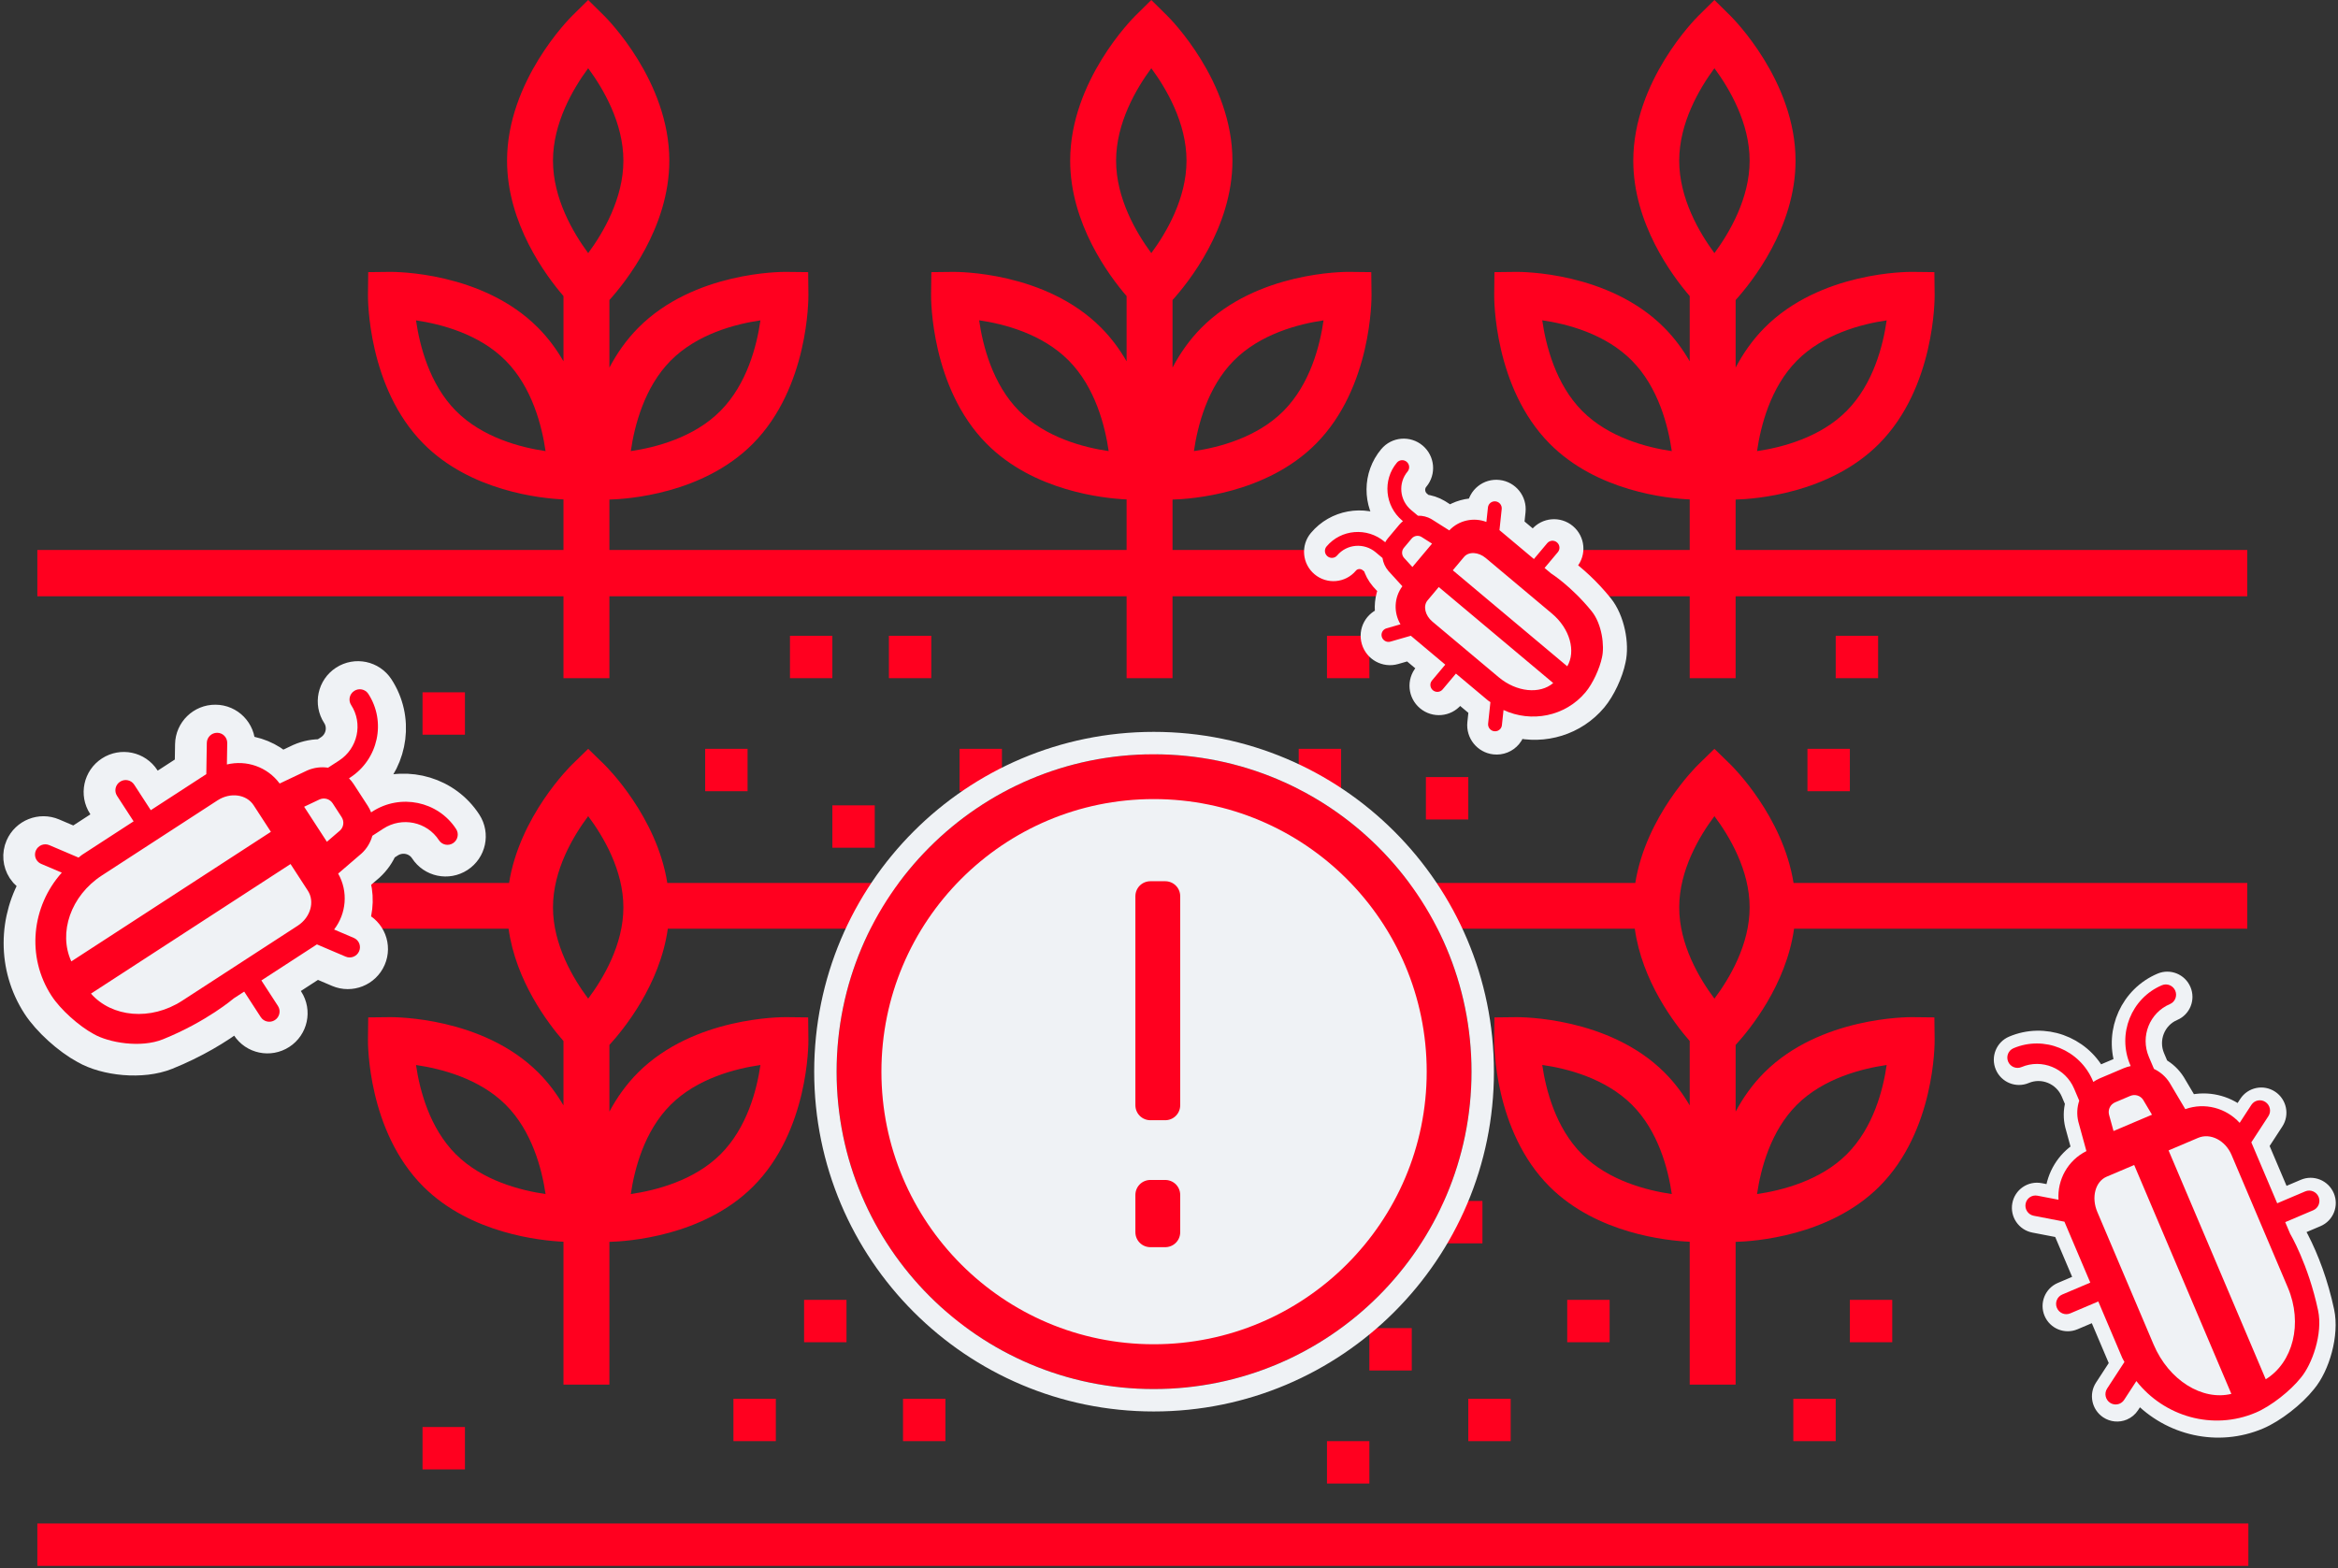 <?xml version="1.0" encoding="UTF-8"?>
<svg width="313px" height="210px" viewBox="0 0 313 210" version="1.1" xmlns="http://www.w3.org/2000/svg" xmlns:xlink="http://www.w3.org/1999/xlink">
    <rect x="0" y="0" width="313" height="210" fill="#333333" stroke="none"/>
    <!-- Generator: sketchtool 50.2 (55047) - http://www.bohemiancoding.com/sketch -->
    <title>4D3B3566-B5FB-438D-87D2-81FE026EF005</title>
    <desc>Created with sketchtool.</desc>
    <defs>
        <path d="M42.458,0 C18.997,0 0,19.04 0,42.5 C0,65.96 18.997,85 42.458,85 C65.96,85 85,65.96 85,42.5 C85,19.04 65.96,0 42.458,0 Z" id="path-1"></path>
    </defs>
    <g id="Emails/Estaticas" stroke="none" stroke-width="1" fill="none" fill-rule="evenodd">
        <g id="sin_conexión" transform="translate(-486, -260)">
            <g id="error" transform="translate(477, 260)">
                <g id="planting" transform="translate(14, 0)" fill="#FF001F" fill-rule="nonzero">
                    <path d="M246.576,59.406 C254.048,51.863 254.005,39.976 254,39.474 L253.966,36.439 L250.96,36.405 C250.446,36.402 238.687,36.357 231.215,43.9 C229.605,45.524 228.346,47.35 227.359,49.221 L227.359,40.175 C229.432,37.88 235.379,30.514 235.379,21.515 C235.379,10.847 227.022,2.474 226.667,2.122 L224.518,0 L222.368,2.122 C222.013,2.473 213.656,10.847 213.656,21.515 C213.656,29.913 218.834,36.887 221.211,39.646 L221.211,48.379 C220.301,46.805 219.188,45.279 217.821,43.9 C210.348,36.356 198.586,36.412 198.076,36.405 L195.069,36.439 L195.036,39.474 C195.03,39.976 194.988,51.862 202.46,59.406 C208.77,65.775 218.146,66.735 221.211,66.876 L221.211,73.641 L151.972,73.641 L151.972,66.893 C154.401,66.828 164.509,66.147 171.189,59.406 C178.661,51.863 178.618,39.976 178.613,39.474 L178.58,36.439 L175.573,36.405 C175.068,36.402 163.3,36.357 155.827,43.9 C154.218,45.524 152.959,47.35 151.972,49.221 L151.972,40.175 C154.045,37.88 159.992,30.514 159.992,21.515 C159.992,10.847 151.635,2.474 151.28,2.123 L149.13,0 L146.981,2.123 C146.626,2.474 138.269,10.847 138.269,21.515 C138.269,29.914 143.446,36.888 145.824,39.647 L145.824,48.379 C144.914,46.805 143.8,45.28 142.434,43.9 C134.961,36.357 123.196,36.412 122.688,36.406 L119.682,36.439 L119.648,39.474 C119.643,39.977 119.6,51.863 127.073,59.406 C133.383,65.776 142.759,66.735 145.824,66.876 L145.824,73.642 L76.584,73.642 L76.584,66.893 C79.013,66.829 89.122,66.147 95.802,59.406 C103.274,51.863 103.231,39.977 103.226,39.474 L103.193,36.439 L100.186,36.406 C99.677,36.403 87.913,36.358 80.44,43.9 C78.831,45.525 77.572,47.352 76.584,49.222 L76.584,40.175 C78.658,37.88 84.605,30.514 84.605,21.515 C84.605,10.847 76.248,2.474 75.893,2.122 L73.743,0 L71.594,2.122 C71.238,2.473 62.882,10.847 62.882,21.515 C62.882,29.913 68.059,36.887 70.437,39.646 L70.437,48.379 C69.526,46.805 68.413,45.279 67.047,43.9 C59.573,36.356 47.805,36.412 47.301,36.405 L44.295,36.439 L44.261,39.474 C44.256,39.976 44.212,51.862 51.686,59.406 C57.996,65.775 67.372,66.735 70.436,66.876 L70.436,73.641 L0,73.641 L0,79.847 L70.436,79.847 L70.436,90.811 L76.584,90.811 L76.584,79.847 L145.823,79.847 L145.823,90.811 L151.971,90.811 L151.971,79.847 L221.21,79.847 L221.21,90.811 L227.358,90.811 L227.358,79.847 L295.85,79.847 L295.85,73.641 L227.358,73.641 L227.358,66.893 C229.788,66.828 239.896,66.147 246.576,59.406 Z M235.563,48.288 C239.108,44.709 244.246,43.386 247.577,42.897 C247.1,46.252 245.795,51.416 242.228,55.017 C238.686,58.591 233.558,59.915 230.224,60.405 C230.71,57.04 232.021,51.863 235.563,48.288 Z M206.808,55.017 C203.262,51.438 201.951,46.252 201.467,42.889 C204.79,43.37 209.906,44.688 213.473,48.289 C217.015,51.864 218.326,57.04 218.811,60.406 C215.477,59.915 210.348,58.591 206.808,55.017 Z M160.175,48.288 C163.721,44.709 168.858,43.386 172.19,42.897 C171.713,46.252 170.408,51.416 166.841,55.017 C163.299,58.591 158.171,59.915 154.836,60.405 C155.323,57.04 156.634,51.863 160.175,48.288 Z M131.42,55.017 C127.875,51.438 126.564,46.252 126.08,42.889 C129.403,43.37 134.519,44.688 138.086,48.289 C141.627,51.864 142.939,57.04 143.424,60.406 C140.09,59.915 134.962,58.591 131.42,55.017 Z M84.788,48.288 C88.333,44.709 93.471,43.386 96.803,42.897 C96.326,46.252 95.021,51.416 91.453,55.017 C87.912,58.591 82.784,59.915 79.449,60.405 C79.935,57.04 81.247,51.863 84.788,48.288 Z M56.033,55.017 C52.491,51.441 51.179,46.263 50.694,42.9 C54.028,43.39 59.157,44.714 62.698,48.289 C66.24,51.863 67.551,57.04 68.037,60.406 C64.703,59.915 59.574,58.591 56.033,55.017 Z M73.743,33.894 C71.729,31.167 69.03,26.571 69.03,21.515 C69.03,16.459 71.73,11.861 73.743,9.136 C75.758,11.863 78.457,16.46 78.457,21.515 C78.456,26.571 75.757,31.167 73.743,33.894 Z M149.13,33.894 C147.116,31.167 144.417,26.571 144.417,21.515 C144.417,16.459 147.117,11.861 149.13,9.136 C151.145,11.863 153.844,16.46 153.844,21.515 C153.844,26.571 151.145,31.167 149.13,33.894 Z M219.804,21.515 C219.804,16.459 222.505,11.861 224.518,9.136 C226.532,11.863 229.232,16.46 229.232,21.515 C229.232,26.57 226.532,31.167 224.518,33.894 C222.504,31.167 219.804,26.571 219.804,21.515 Z" id="Shape"></path>
                    <path d="M254,139.229 L253.966,136.233 L250.96,136.2 C250.446,136.2 238.688,136.153 231.215,143.596 C229.606,145.2 228.346,147.002 227.359,148.849 L227.359,139.921 C229.206,137.904 234.123,131.917 235.178,124.358 L295.852,124.358 L295.852,118.233 L235.111,118.233 C233.689,109.31 226.985,102.674 226.668,102.365 L224.518,100.27 L222.369,102.365 C222.051,102.674 215.347,109.311 213.925,118.233 L159.724,118.233 C158.301,109.31 151.598,102.674 151.28,102.365 L149.131,100.27 L146.981,102.365 C146.664,102.674 139.96,109.311 138.538,118.233 L84.336,118.233 C82.914,109.31 76.21,102.674 75.893,102.365 L73.743,100.27 L71.594,102.365 C71.276,102.674 64.572,109.311 63.15,118.233 L0,118.233 L0,124.358 L63.084,124.358 C64.059,131.351 68.338,136.995 70.436,139.399 L70.436,148.017 C69.526,146.464 68.413,144.958 67.046,143.596 C59.573,136.152 47.806,136.208 47.301,136.2 L44.295,136.233 L44.261,139.229 C44.256,139.724 44.212,151.455 51.686,158.9 C57.996,165.187 67.372,166.134 70.436,166.273 L70.436,185.405 L76.584,185.405 L76.584,166.29 C79.013,166.226 89.122,165.554 95.801,158.9 C103.273,151.456 103.231,139.724 103.225,139.229 L103.192,136.233 L100.185,136.2 C99.677,136.2 87.913,136.153 80.44,143.597 C78.831,145.2 77.571,147.003 76.584,148.849 L76.584,139.921 C78.431,137.904 83.348,131.917 84.403,124.358 L138.471,124.358 C139.446,131.351 143.726,136.996 145.824,139.399 L145.824,148.018 C144.913,146.464 143.8,144.958 142.434,143.597 C134.961,136.152 123.196,136.208 122.688,136.2 L119.681,136.233 L119.648,139.229 C119.643,139.725 119.6,151.456 127.073,158.901 C133.383,165.187 142.759,166.134 145.824,166.274 L145.824,185.405 L151.971,185.405 L151.971,166.29 C154.4,166.227 164.509,165.554 171.188,158.901 C178.661,151.456 178.618,139.725 178.613,139.229 L178.58,136.233 L175.573,136.2 C175.068,136.2 163.3,136.153 155.827,143.597 C154.218,145.2 152.959,147.003 151.971,148.849 L151.971,139.922 C153.818,137.905 158.735,131.918 159.79,124.359 L213.858,124.359 C214.833,131.352 219.112,136.996 221.21,139.399 L221.21,148.019 C220.3,146.465 219.187,144.959 217.82,143.597 C210.348,136.153 198.585,136.209 198.075,136.201 L195.068,136.234 L195.035,139.229 C195.03,139.725 194.987,151.456 202.46,158.901 C208.77,165.188 218.146,166.135 221.21,166.274 L221.21,185.405 L227.358,185.405 L227.358,166.291 C229.787,166.227 239.896,165.554 246.575,158.901 C254.048,151.455 254.005,139.724 254,139.229 Z M56.033,154.569 C52.491,151.04 51.179,145.929 50.694,142.61 C54.028,143.093 59.157,144.4 62.698,147.928 C66.24,151.456 67.551,156.565 68.037,159.887 C64.703,159.403 59.574,158.097 56.033,154.569 Z M84.788,147.928 C88.333,144.396 93.471,143.09 96.803,142.608 C96.326,145.918 95.021,151.015 91.454,154.569 C87.912,158.097 82.784,159.404 79.449,159.887 C79.936,156.565 81.247,151.456 84.788,147.928 Z M73.743,133.721 C71.729,131.03 69.03,126.493 69.03,121.504 C69.03,116.514 71.73,111.976 73.743,109.286 C75.758,111.977 78.457,116.514 78.457,121.504 C78.456,126.493 75.757,131.03 73.743,133.721 Z M131.42,154.569 C127.875,151.037 126.564,145.918 126.08,142.599 C129.403,143.074 134.519,144.374 138.086,147.929 C141.628,151.457 142.939,156.566 143.425,159.888 C140.09,159.403 134.962,158.097 131.42,154.569 Z M160.175,147.928 C163.721,144.396 168.858,143.09 172.191,142.608 C171.713,145.918 170.408,151.015 166.841,154.569 C163.299,158.097 158.171,159.404 154.836,159.887 C155.323,156.565 156.634,151.456 160.175,147.928 Z M149.131,133.721 C147.116,131.03 144.417,126.493 144.417,121.504 C144.417,116.514 147.117,111.976 149.131,109.286 C151.145,111.977 153.844,116.514 153.844,121.504 C153.844,126.493 151.145,131.03 149.131,133.721 Z M206.808,154.569 C203.262,151.037 201.952,145.918 201.468,142.599 C204.791,143.074 209.906,144.374 213.474,147.928 C217.015,151.457 218.327,156.566 218.812,159.888 C215.478,159.403 210.349,158.097 206.808,154.569 Z M224.518,133.721 C222.504,131.03 219.805,126.493 219.805,121.504 C219.805,116.514 222.505,111.976 224.518,109.286 C226.533,111.977 229.232,116.514 229.232,121.504 C229.232,126.493 226.533,131.03 224.518,133.721 Z M242.229,154.569 C238.687,158.097 233.559,159.404 230.224,159.887 C230.71,156.565 232.022,151.456 235.563,147.928 C239.108,144.396 244.246,143.09 247.578,142.608 C247.101,145.918 245.796,151.015 242.229,154.569 Z" id="Shape"></path>
                    <polygon id="Rectangle-path" points="0 204 296 204 296 209.676 0 209.676"></polygon>
                    <rect id="Rectangle-path" x="51.568" y="92.703" width="5.676" height="5.676"></rect>
                    <rect id="Rectangle-path" x="106.432" y="107.838" width="5.676" height="5.676"></rect>
                    <rect id="Rectangle-path" x="89.405" y="100.27" width="5.676" height="5.676"></rect>
                    <rect id="Rectangle-path" x="100.757" y="85.135" width="5.676" height="5.676"></rect>
                    <rect id="Rectangle-path" x="123.459" y="100.27" width="5.676" height="5.676"></rect>
                    <rect id="Rectangle-path" x="114" y="85.135" width="5.676" height="5.676"></rect>
                    <rect id="Rectangle-path" x="93.189" y="187.297" width="5.676" height="5.676"></rect>
                    <rect id="Rectangle-path" x="51.568" y="191.081" width="5.676" height="5.676"></rect>
                    <rect id="Rectangle-path" x="102.649" y="174.054" width="5.676" height="5.676"></rect>
                    <rect id="Rectangle-path" x="114" y="160.811" width="5.676" height="5.676"></rect>
                    <rect id="Rectangle-path" x="108.324" y="145.676" width="5.676" height="5.676"></rect>
                    <rect id="Rectangle-path" x="115.892" y="187.297" width="5.676" height="5.676"></rect>
                    <rect id="Rectangle-path" x="121.568" y="172.162" width="5.676" height="5.676"></rect>
                    <rect id="Rectangle-path" x="165.081" y="170.27" width="5.676" height="5.676"></rect>
                    <rect id="Rectangle-path" x="172.649" y="192.973" width="5.676" height="5.676"></rect>
                    <rect id="Rectangle-path" x="178.324" y="177.838" width="5.676" height="5.676"></rect>
                    <rect id="Rectangle-path" x="187.784" y="160.811" width="5.676" height="5.676"></rect>
                    <rect id="Rectangle-path" x="184" y="145.676" width="5.676" height="5.676"></rect>
                    <rect id="Rectangle-path" x="191.568" y="187.297" width="5.676" height="5.676"></rect>
                    <rect id="Rectangle-path" x="204.811" y="174.054" width="5.676" height="5.676"></rect>
                    <rect id="Rectangle-path" x="235.081" y="187.297" width="5.676" height="5.676"></rect>
                    <rect id="Rectangle-path" x="242.649" y="174.054" width="5.676" height="5.676"></rect>
                    <rect id="Rectangle-path" x="168.865" y="100.27" width="5.676" height="5.676"></rect>
                    <rect id="Rectangle-path" x="172.649" y="85.135" width="5.676" height="5.676"></rect>
                    <rect id="Rectangle-path" x="185.892" y="104.054" width="5.676" height="5.676"></rect>
                    <rect id="Rectangle-path" x="191.568" y="85.135" width="5.676" height="5.676"></rect>
                    <rect id="Rectangle-path" x="240.757" y="85.135" width="5.676" height="5.676"></rect>
                    <rect id="Rectangle-path" x="236.973" y="100.27" width="5.676" height="5.676"></rect>
                </g>
                <g id="Group-3" transform="translate(300.105, 162.393) rotate(-69) translate(-300.105, -162.393) translate(265.605, 128.393)">
                    <path d="M46.532,42.691 C46.532,42.691 46.532,42.69 46.532,42.69 C46.532,42.69 46.532,42.69 46.532,42.69 Z M48.523,42.493 C48.532,42.566 48.532,42.566 48.544,42.677 C48.565,42.874 48.586,43.103 48.606,43.363 C48.823,46.27 48.688,49.813 47.94,53.673 C47.324,56.85 44.409,60.43 41.798,61.758 C39.642,62.934 36.295,63.829 33.931,63.829 C27.792,63.829 22.427,59.932 20.322,54.267 L18.93,55.203 C18.538,55.466 18.084,55.602 17.622,55.602 C16.837,55.602 16.097,55.212 15.655,54.543 C14.936,53.455 15.227,51.988 16.309,51.26 L19.341,49.221 C19.34,49.188 19.339,49.154 19.339,49.118 L19.339,41.891 L16.261,41.891 C14.956,41.891 13.902,40.828 13.902,39.52 C13.902,38.212 14.956,37.149 16.261,37.149 L19.339,37.149 L19.339,29.817 L16.309,27.779 C15.227,27.052 14.936,25.585 15.653,24.5 C16.372,23.403 17.84,23.109 18.933,23.838 L20.329,24.777 C21.467,22.696 23.494,21.227 25.854,20.831 L26.299,17.524 C26.466,16.512 26.879,15.58 27.494,14.786 L27.494,13.387 C27.494,10.958 25.538,8.984 23.139,8.984 C21.833,8.984 20.778,7.921 20.778,6.613 C20.778,5.304 21.832,4.242 23.137,4.242 C27.837,4.242 31.709,7.856 32.167,12.468 C32.172,12.468 32.177,12.468 32.182,12.468 L35.681,12.468 C35.685,12.468 35.69,12.468 35.695,12.468 C36.153,7.856 40.025,4.242 44.724,4.242 C46.029,4.242 47.084,5.304 47.084,6.613 C47.084,7.921 46.031,8.984 44.725,8.984 C42.326,8.984 40.368,10.958 40.368,13.387 L40.368,14.777 C40.98,15.563 41.392,16.489 41.562,17.514 L42.008,20.831 C44.369,21.227 46.395,22.696 47.533,24.777 L48.932,23.836 C50.02,23.108 51.488,23.403 52.207,24.496 C52.926,25.585 52.635,27.052 51.554,27.779 L48.523,29.817 L48.523,37.148 L51.601,37.148 C52.906,37.148 53.96,38.211 53.96,39.52 C53.96,40.828 52.906,41.891 51.601,41.891 L48.523,41.891 L48.523,42.493 Z" id="Shape" stroke="#EFF2F5" stroke-width="2" fill="#EFF2F5" stroke-linecap="round" stroke-linejoin="round" transform="translate(33.931, 34.035) rotate(46) translate(-33.931, -34.035) "></path>
                    <path d="M47.723,42.274 C47.723,42.274 48.365,46.973 47.157,53.201 C46.543,56.37 43.564,59.558 41.519,60.598 C39.554,61.67 36.372,62.547 34.131,62.547 C27.871,62.547 22.639,58.232 21.067,52.413 L18.574,54.09 C18.342,54.245 18.08,54.32 17.822,54.32 C17.382,54.32 16.951,54.106 16.689,53.71 C16.273,53.079 16.441,52.229 17.066,51.808 L20.598,49.433 C20.59,49.231 20.539,49.04 20.539,48.836 L20.539,40.609 L16.461,40.609 C15.71,40.609 15.102,39.996 15.102,39.238 C15.102,38.48 15.71,37.867 16.461,37.867 L20.539,37.867 L20.539,29.003 L17.066,26.667 C16.441,26.247 16.273,25.397 16.689,24.766 C17.103,24.134 17.946,23.967 18.574,24.386 L20.955,25.987 C21.85,23.453 24.165,21.617 26.941,21.453 L27.485,17.405 C27.648,16.419 28.084,15.555 28.694,14.863 L28.694,13.105 C28.694,10.125 26.292,7.702 23.338,7.702 C22.587,7.702 21.978,7.089 21.978,6.331 C21.978,5.573 22.586,4.959 23.337,4.959 C27.79,4.959 31.413,8.614 31.413,13.104 L31.413,13.288 C31.727,13.225 32.05,13.186 32.381,13.186 L35.88,13.186 C36.212,13.186 36.535,13.225 36.849,13.288 L36.849,13.105 C36.849,8.614 40.472,4.959 44.923,4.959 C45.675,4.959 46.284,5.573 46.284,6.331 C46.284,7.089 45.676,7.702 44.925,7.702 C41.971,7.702 39.568,10.125 39.568,13.105 L39.568,14.856 C40.176,15.542 40.61,16.396 40.77,17.365 L41.321,21.453 C44.096,21.617 46.412,23.452 47.306,25.987 L49.687,24.385 C50.314,23.966 51.157,24.134 51.572,24.766 C51.989,25.396 51.82,26.247 51.195,26.667 L47.723,29.002 L47.723,37.866 L51.8,37.866 C52.552,37.866 53.16,38.48 53.16,39.238 C53.16,39.995 52.552,40.609 51.8,40.609 L47.723,40.609 L47.723,42.274 Z M37.102,58.959 C41.332,58.319 44.626,54.036 44.626,48.805 L44.626,29.523 C44.626,27.396 43.179,25.666 41.401,25.666 L37.102,25.666 L37.102,58.959 Z M32.102,58.959 L32.102,25.666 L28.102,25.666 C26.447,25.666 25.102,27.396 25.102,29.523 L25.102,48.805 C25.102,54.036 28.166,58.319 32.102,58.959 Z M31.334,20.397 L36.927,20.397 L36.619,18.107 C36.509,17.444 35.924,16.944 35.232,16.944 L33.029,16.944 C32.337,16.944 31.752,17.444 31.638,18.132 L31.334,20.397 Z" id="Combined-Shape" fill="#FF001F" fill-rule="nonzero" transform="translate(34.131, 33.753) rotate(46) translate(-34.131, -33.753) "></path>
                </g>
                <g id="Group-3" transform="translate(40.354, 117.958) rotate(11) translate(-40.354, -117.958) translate(5.854, 83.958)">
                    <path d="M49.57,42.891 C49.581,43.015 49.592,43.147 49.603,43.288 C49.827,46.278 49.688,49.909 48.921,53.863 C48.244,57.357 45.126,61.187 42.277,62.636 C39.978,63.89 36.466,64.829 33.931,64.829 C27.795,64.829 22.385,61.191 19.869,55.777 L19.487,56.034 C18.929,56.407 18.281,56.602 17.622,56.602 C16.504,56.602 15.449,56.045 14.821,55.094 C13.8,53.549 14.213,51.465 15.751,50.431 L18.339,48.69 L18.339,42.891 L16.261,42.891 C14.402,42.891 12.902,41.378 12.902,39.52 C12.902,37.661 14.402,36.149 16.261,36.149 L18.339,36.149 L18.339,30.35 L15.75,28.609 C14.213,27.575 13.8,25.491 14.817,23.952 C15.841,22.389 17.934,21.969 19.491,23.008 L20.034,23.374 C21.225,21.718 22.962,20.514 24.957,20 L25.312,17.361 C25.487,16.302 25.894,15.317 26.494,14.458 L26.494,13.387 C26.494,11.508 24.983,9.984 23.139,9.984 C21.279,9.984 19.778,8.472 19.778,6.613 C19.778,4.754 21.278,3.242 23.137,3.242 C28.047,3.242 32.14,6.79 33.032,11.468 L34.83,11.468 C35.722,6.79 39.815,3.242 44.724,3.242 C46.583,3.242 48.084,4.754 48.084,6.613 C48.084,8.471 46.585,9.984 44.725,9.984 C42.88,9.984 41.368,11.509 41.368,13.387 L41.368,14.448 C41.966,15.301 42.372,16.286 42.553,17.38 L42.905,20 C44.9,20.514 46.637,21.718 47.828,23.373 L48.375,23.005 C49.925,21.968 52.018,22.389 53.041,23.945 C54.062,25.491 53.649,27.574 52.112,28.609 L49.523,30.35 L49.523,36.148 L51.601,36.148 C53.461,36.148 54.96,37.661 54.96,39.52 C54.96,41.378 53.461,42.891 51.601,42.891 L49.57,42.891 Z" id="Shape" stroke="#EFF2F5" stroke-width="4" fill="#EFF2F5" stroke-linecap="round" stroke-linejoin="round" transform="translate(33.931, 34.035) rotate(46) translate(-33.931, -34.035) "></path>
                    <path d="M47.723,42.274 C47.723,42.274 48.365,46.973 47.157,53.201 C46.543,56.37 43.564,59.558 41.519,60.598 C39.554,61.67 36.372,62.547 34.131,62.547 C27.871,62.547 22.639,58.232 21.067,52.413 L18.574,54.09 C18.342,54.245 18.08,54.32 17.822,54.32 C17.382,54.32 16.951,54.106 16.689,53.71 C16.273,53.079 16.441,52.229 17.066,51.808 L20.598,49.433 C20.59,49.231 20.539,49.04 20.539,48.836 L20.539,40.609 L16.461,40.609 C15.71,40.609 15.102,39.996 15.102,39.238 C15.102,38.48 15.71,37.867 16.461,37.867 L20.539,37.867 L20.539,29.003 L17.066,26.667 C16.441,26.247 16.273,25.397 16.689,24.766 C17.103,24.134 17.946,23.967 18.574,24.386 L20.955,25.987 C21.85,23.453 24.165,21.617 26.941,21.453 L27.485,17.405 C27.648,16.419 28.084,15.555 28.694,14.863 L28.694,13.105 C28.694,10.125 26.292,7.702 23.338,7.702 C22.587,7.702 21.978,7.089 21.978,6.331 C21.978,5.573 22.586,4.959 23.337,4.959 C27.79,4.959 31.413,8.614 31.413,13.104 L31.413,13.288 C31.727,13.225 32.05,13.186 32.381,13.186 L35.88,13.186 C36.212,13.186 36.535,13.225 36.849,13.288 L36.849,13.105 C36.849,8.614 40.472,4.959 44.923,4.959 C45.675,4.959 46.284,5.573 46.284,6.331 C46.284,7.089 45.676,7.702 44.925,7.702 C41.971,7.702 39.568,10.125 39.568,13.105 L39.568,14.856 C40.176,15.542 40.61,16.396 40.77,17.365 L41.321,21.453 C44.096,21.617 46.412,23.452 47.306,25.987 L49.687,24.385 C50.314,23.966 51.157,24.134 51.572,24.766 C51.989,25.396 51.82,26.247 51.195,26.667 L47.723,29.002 L47.723,37.866 L51.8,37.866 C52.552,37.866 53.16,38.48 53.16,39.238 C53.16,39.995 52.552,40.609 51.8,40.609 L47.723,40.609 L47.723,42.274 Z M36.777,57.959 C40.965,57.346 44.226,53.248 44.226,48.243 L44.226,29.792 C44.226,27.757 42.794,26.102 41.033,26.102 L36.777,26.102 L36.777,57.959 Z M31.726,57.817 L31.726,25.959 L27.484,25.959 C25.73,25.959 24.303,27.615 24.303,29.65 L24.303,48.101 C24.303,53.106 27.553,57.204 31.726,57.817 Z M31.334,20.397 L36.927,20.397 L36.619,18.107 C36.509,17.444 35.924,16.944 35.232,16.944 L33.029,16.944 C32.337,16.944 31.752,17.444 31.638,18.132 L31.334,20.397 Z" id="Combined-Shape" fill="#FF001F" fill-rule="nonzero" transform="translate(34.131, 33.753) rotate(46) translate(-34.131, -33.753) "></path>
                </g>
                <g id="Group-3" transform="translate(206.323, 79.805) rotate(-96) translate(-206.323, -79.805) translate(182.823, 56.805)">
                    <path d="M33.819,29.27 C33.822,29.308 33.825,29.347 33.828,29.388 C33.981,31.43 33.886,33.908 33.363,36.607 C32.894,39.025 30.747,41.661 28.779,42.662 C27.197,43.525 24.789,44.169 23.043,44.169 C18.877,44.169 15.197,41.732 13.436,38.089 L13.313,38.172 C12.91,38.441 12.443,38.582 11.967,38.582 C11.161,38.582 10.4,38.18 9.947,37.494 C9.211,36.379 9.508,34.877 10.617,34.131 L12.313,32.991 L12.313,29.27 L11.043,29.27 C9.702,29.27 8.62,28.179 8.62,26.839 C8.62,25.499 9.702,24.408 11.043,24.408 L12.313,24.408 L12.313,20.687 L10.617,19.547 C9.508,18.801 9.211,17.298 9.944,16.188 C10.683,15.061 12.193,14.758 13.316,15.508 L13.572,15.68 C14.378,14.611 15.517,13.828 16.821,13.47 L17.05,11.767 C17.17,11.042 17.446,10.366 17.851,9.775 L17.851,9.091 C17.851,7.893 16.888,6.922 15.714,6.922 C14.373,6.922 13.29,5.831 13.29,4.491 C13.29,3.151 14.371,2.06 15.713,2.06 C19.076,2.06 21.886,4.461 22.549,7.647 L23.538,7.647 C24.201,4.461 27.01,2.06 30.373,2.06 C31.714,2.06 32.797,3.15 32.797,4.491 C32.797,5.831 31.715,6.922 30.374,6.922 C29.199,6.922 28.236,7.894 28.236,9.091 L28.236,9.768 C28.64,10.356 28.915,11.033 29.039,11.784 L29.266,13.47 C30.57,13.828 31.709,14.611 32.515,15.68 L32.774,15.506 C33.892,14.758 35.402,15.061 36.14,16.184 C36.876,17.298 36.578,18.801 35.469,19.546 L33.774,20.687 L33.774,24.408 L35.043,24.408 C36.385,24.408 37.466,25.499 37.466,26.839 C37.466,28.179 36.385,29.27 35.043,29.27 L33.819,29.27 Z" id="Shape" stroke="#EFF2F5" stroke-width="3" fill="#EFF2F5" stroke-linecap="round" stroke-linejoin="round" transform="translate(23.043, 23.114) rotate(46) translate(-23.043, -23.114) "></path>
                    <path d="M32.41,28.709 C32.41,28.709 32.846,31.9 32.026,36.13 C31.608,38.282 29.585,40.447 28.196,41.154 C26.862,41.881 24.701,42.477 23.179,42.477 C18.928,42.477 15.375,39.547 14.307,35.595 L12.614,36.734 C12.456,36.839 12.279,36.89 12.103,36.89 C11.805,36.89 11.512,36.745 11.334,36.475 C11.051,36.047 11.166,35.47 11.59,35.184 L13.989,33.571 C13.983,33.434 13.948,33.304 13.948,33.165 L13.948,27.578 L11.179,27.578 C10.669,27.578 10.256,27.162 10.256,26.647 C10.256,26.133 10.669,25.716 11.179,25.716 L13.948,25.716 L13.948,19.696 L11.59,18.11 C11.166,17.825 11.051,17.247 11.334,16.819 C11.615,16.39 12.188,16.276 12.614,16.561 L14.231,17.648 C14.839,15.927 16.411,14.681 18.296,14.569 L18.666,11.82 C18.776,11.151 19.072,10.564 19.487,10.094 L19.487,8.9 C19.487,6.876 17.855,5.23 15.85,5.23 C15.339,5.23 14.926,4.814 14.926,4.299 C14.926,3.785 15.338,3.368 15.849,3.368 C18.873,3.368 21.333,5.85 21.333,8.9 L21.333,9.024 C21.547,8.981 21.766,8.955 21.991,8.955 L24.367,8.955 C24.592,8.955 24.812,8.981 25.025,9.024 L25.025,8.9 C25.025,5.85 27.485,3.368 30.509,3.368 C31.019,3.368 31.433,3.785 31.433,4.299 C31.433,4.814 31.02,5.23 30.509,5.23 C28.504,5.23 26.871,6.876 26.871,8.9 L26.871,10.089 C27.284,10.555 27.579,11.135 27.688,11.793 L28.062,14.569 C29.947,14.681 31.519,15.927 32.127,17.648 L33.744,16.561 C34.169,16.276 34.742,16.39 35.024,16.819 C35.307,17.247 35.192,17.825 34.768,18.11 L32.41,19.696 L32.41,25.716 L35.179,25.716 C35.689,25.716 36.102,26.132 36.102,26.647 C36.102,27.162 35.689,27.578 35.179,27.578 L32.41,27.578 L32.41,28.709 Z M24.275,38.368 C26.576,37.983 28.368,35.41 28.368,32.268 L28.368,20.685 C28.368,19.407 27.581,18.368 26.614,18.368 L24.275,18.368 L24.275,38.368 Z M21.349,38.368 L21.349,18.368 L19.01,18.368 C18.043,18.368 17.256,19.407 17.256,20.685 L17.256,32.268 C17.256,35.41 19.048,37.983 21.349,38.368 Z M21.132,13.943 L25.225,13.943 L25,12.267 C24.92,11.782 24.492,11.416 23.985,11.416 L22.373,11.416 C21.866,11.416 21.438,11.782 21.355,12.285 L21.132,13.943 Z" id="Combined-Shape" fill="#FF001F" fill-rule="nonzero" transform="translate(23.179, 22.923) rotate(46) translate(-23.179, -22.923) "></path>
                </g>
                <g id="Group" transform="translate(121, 101)">
                    <g id="Path">
                        <path stroke="#FF001F" stroke-width="6" d="M42.458,3 C20.663,3 3,20.688 3,42.5 C3,64.312 20.663,82 42.458,82 C64.297,82 82,64.309 82,42.5 C82,20.691 64.297,3 42.458,3 Z" stroke-linejoin="square" fill="#EFF2F5" fill-rule="evenodd"></path>
                        <path stroke="#EFF2F5" stroke-width="3" d="M42.458,-1.5 C66.782,-1.5 86.5,18.205 86.5,42.5 C86.5,66.795 66.782,86.5 42.458,86.5 C18.177,86.5 -1.5,66.796 -1.5,42.5 C-1.5,18.204 18.177,-1.5 42.458,-1.5 Z"></path>
                    </g>
                    <polygon id="Path" stroke="#FF001F" stroke-width="4" fill="#FF001F" stroke-linecap="round" stroke-linejoin="round" points="42 59 44 59 44 64 42 64"></polygon>
                    <polygon id="Path" stroke="#FF001F" stroke-width="4" fill="#FF001F" stroke-linecap="round" stroke-linejoin="round" points="42 19 44 19 44 47 42 47"></polygon>
                </g>
            </g>
        </g>
    </g>
</svg>